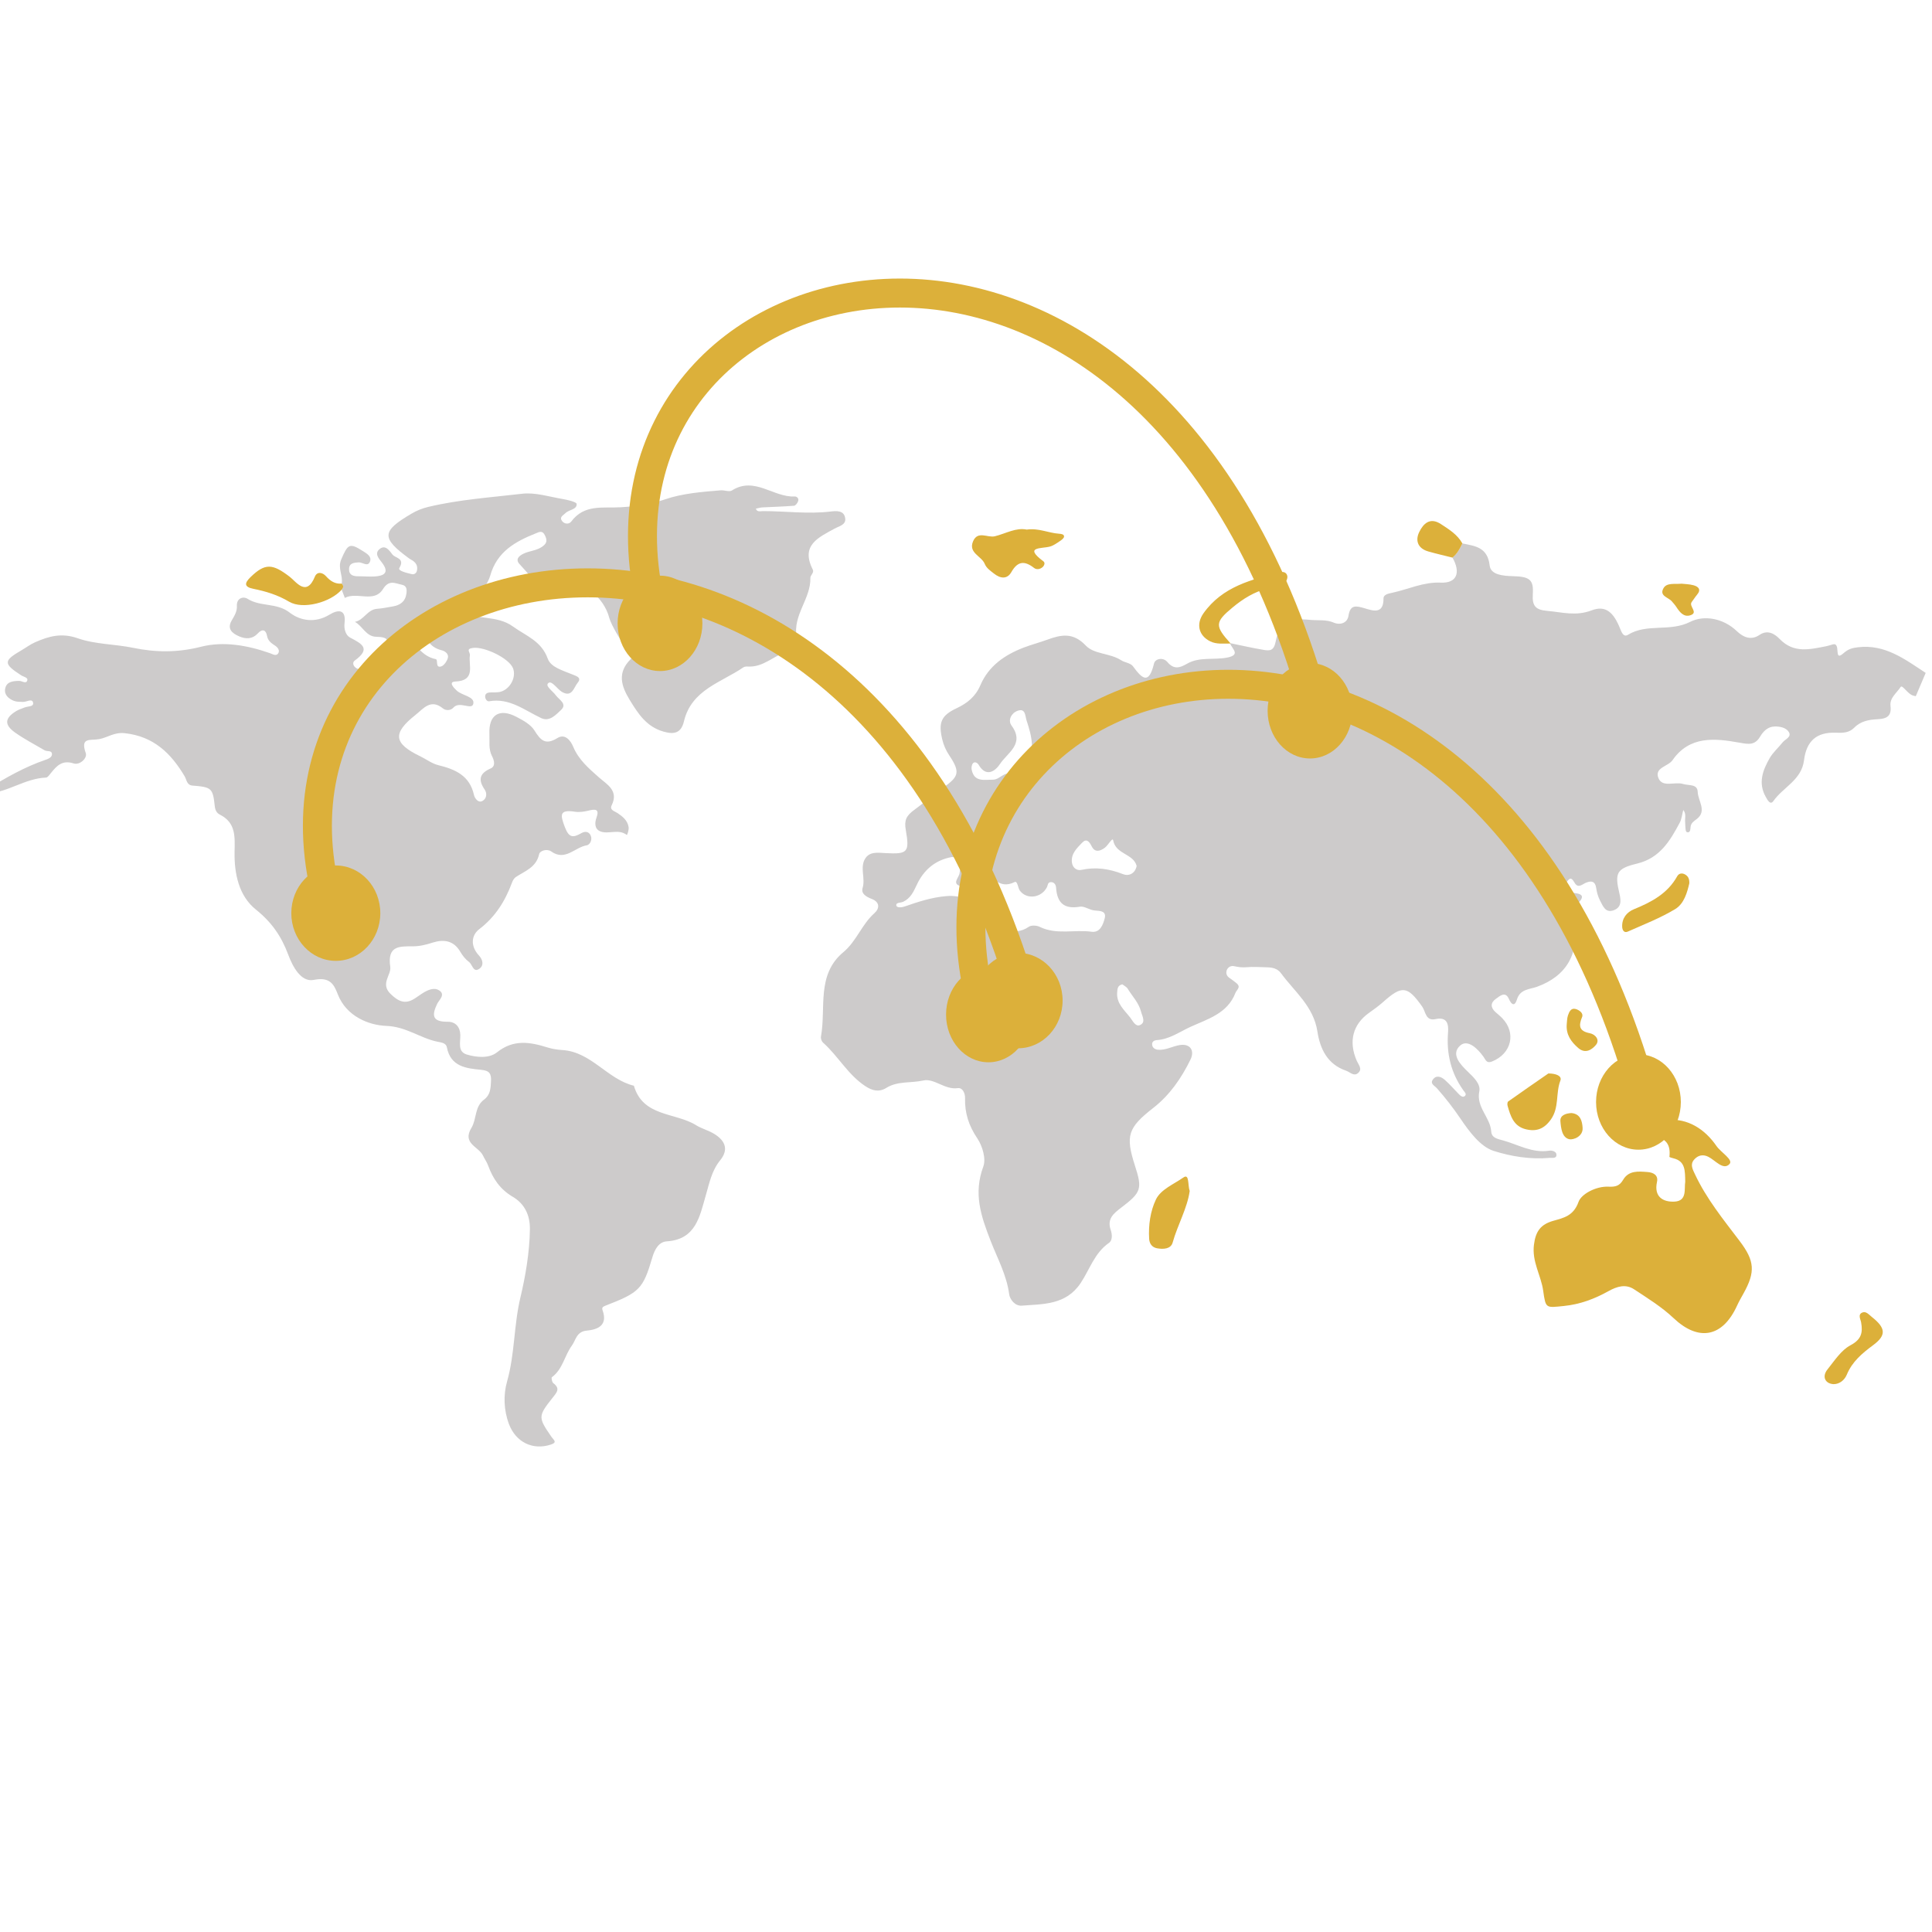 <svg width="400" height="400" viewBox="0 0 400 400" fill="none" xmlns="http://www.w3.org/2000/svg">
<g opacity="0.85" clip-path="url(#clip0_6_126)">
<path d="M302.772 112.513C305.434 113.054 307.996 113.289 308.421 117.098C308.637 119.037 311.255 119.236 313.187 119.288C316.652 119.383 317.559 119.943 317.352 123.033C317.186 125.528 317.992 126.266 320.325 126.472C323.397 126.742 326.275 127.618 329.508 126.375C332.417 125.257 334.081 126.733 335.462 130.237C335.755 130.979 336.175 131.969 337.042 131.434C340.995 128.995 345.716 130.895 349.951 128.742C352.764 127.312 356.773 127.96 359.595 130.673C360.96 131.984 362.58 132.615 364.273 131.462C366.069 130.239 367.557 131.364 368.481 132.315C371.417 135.334 374.732 134.437 378.101 133.795C378.551 133.709 378.988 133.546 379.431 133.42C381.261 132.895 379.546 137.095 381.597 135.305C382.684 134.356 383.444 134.158 384.673 134.009C390.272 133.328 394.401 136.504 398.694 139.319L396.641 144.143C396.492 144.105 396.343 144.071 396.193 144.039C394.975 143.785 393.863 141.654 393.496 142.237C392.737 143.44 391.209 144.469 391.408 146.152C391.662 148.311 390.594 148.821 388.682 148.912C386.979 148.994 385.239 149.295 383.92 150.641C382.846 151.739 381.573 151.761 380.05 151.702C376.114 151.551 373.995 153.42 373.503 157.409C372.998 161.502 369.176 162.97 367.155 165.852C366.502 166.784 365.916 165.577 365.566 164.955C363.962 162.113 364.955 159.471 366.386 156.977C367.078 155.771 368.191 154.812 369.069 153.705C369.601 153.034 370.987 152.602 370.356 151.559C369.798 150.635 368.514 150.384 367.401 150.413C366.012 150.45 365.071 151.403 364.43 152.485C363.314 154.371 361.998 154.094 360.064 153.747C355.021 152.843 349.8 152.314 346.287 157.375C345.358 158.715 342.48 158.91 343.358 161.086C344.183 163.134 346.726 161.779 348.449 162.309C349.722 162.701 351.437 162.262 351.494 163.975C351.555 165.822 353.435 167.889 351.338 169.534C350.687 170.045 350.1 170.356 350.012 171.226C349.967 171.664 349.982 172.327 349.446 172.326C348.939 172.324 348.994 171.67 348.942 171.248C348.904 170.937 348.93 170.62 348.894 170.308C348.794 169.434 349.18 168.485 348.501 167.698C348.264 168.584 348.183 169.552 347.763 170.341C345.766 174.104 343.636 177.659 338.966 178.791C334.688 179.829 334.263 180.705 335.292 185.025C335.667 186.6 335.676 187.941 333.987 188.498C332.354 189.037 331.845 187.52 331.282 186.47C330.848 185.661 330.604 184.709 330.462 183.793C330.255 182.451 329.51 182.33 328.464 182.714C327.65 183.013 326.786 184.027 326.043 182.826C325.53 181.997 325.204 181.448 324.464 182.488C324.021 183.111 323.323 183.878 323.41 184.484C323.598 185.803 324.576 184.736 325.212 184.798C327.03 184.976 328.744 185.192 326.355 187.335C325.271 188.307 325.595 189.579 325.844 190.848C327.112 197.327 324.335 202.114 318.185 204.311C316.648 204.86 314.729 204.766 314.066 206.933C313.643 208.313 313.012 208.196 312.398 206.814C311.655 205.143 310.544 206.212 309.712 206.795C308.581 207.587 308.562 208.58 309.612 209.53C310.077 209.952 310.576 210.341 311.011 210.792C313.98 213.866 312.935 218.17 308.894 219.776C307.78 220.219 307.609 219.458 307.163 218.825C305.95 217.104 303.856 215.073 302.298 216.482C300.288 218.301 302.414 220.461 304.013 221.991C305.19 223.117 306.575 224.473 306.276 225.935C305.593 229.28 308.556 231.315 308.744 234.278C308.83 235.614 310.116 235.814 311.187 236.111C314.329 236.982 317.254 238.782 320.726 238.241C321.323 238.148 322.2 238.387 322.244 239.03C322.306 239.941 321.36 239.678 320.807 239.728C316.847 240.084 312.793 239.416 309.231 238.278C306.485 237.401 304.162 234.242 302.377 231.606C300.895 229.411 299.27 227.316 297.513 225.334C296.999 224.755 296.038 224.389 296.659 223.513C297.36 222.526 298.383 222.914 299.109 223.554C300.164 224.483 301.084 225.564 302.074 226.568C302.402 226.901 302.872 227.265 303.269 226.93C303.734 226.537 303.236 226.111 302.992 225.77C300.415 222.164 299.448 218.163 299.802 213.755C299.934 212.111 299.666 210.466 297.226 210.992C295.128 211.445 295.184 209.443 294.455 208.412C291.396 204.084 290.26 203.973 286.331 207.481C285.429 208.287 284.44 208.995 283.453 209.695C280.059 212.104 279.165 215.672 280.909 219.633C281.266 220.445 282.141 221.343 281.174 222.165C280.284 222.923 279.533 221.964 278.684 221.674C274.769 220.336 273.294 217.073 272.755 213.563C271.953 208.334 268.017 205.312 265.204 201.481C264.482 200.498 263.404 200.29 262.273 200.27C260.859 200.245 259.434 200.12 258.035 200.257C257.164 200.342 256.335 200.216 255.518 200.037C254.124 199.732 253.298 201.523 254.434 202.384C254.976 202.795 255.565 203.17 256.066 203.615C256.969 204.416 256.04 204.902 255.777 205.582C254.118 209.883 249.98 210.99 246.424 212.623C244.201 213.645 242.095 215.188 239.494 215.341C239.012 215.37 238.531 215.623 238.531 216.175C238.531 216.92 239.12 217.279 239.747 217.335C241.34 217.479 242.743 216.61 244.266 216.367C246.388 216.03 247.412 217.469 246.466 219.398C244.599 223.205 242.199 226.716 238.762 229.393C233.498 233.492 232.996 235.166 234.97 241.306C236.517 246.118 236.336 246.844 232.14 250.027C230.539 251.241 229.167 252.355 229.963 254.654C230.278 255.563 230.355 256.806 229.602 257.326C226.592 259.405 225.607 262.862 223.717 265.675C220.679 270.196 216.023 269.979 211.543 270.32C210.139 270.427 209.08 269.034 208.938 267.946C208.426 264.03 206.484 260.465 205.137 257.011C203.066 251.696 201.512 247.114 203.587 241.51C204.183 239.902 203.398 237.245 202.34 235.682C200.566 233.064 199.723 230.427 199.805 227.347C199.831 226.366 199.298 225.144 198.309 225.287C195.612 225.68 193.424 223.195 191.165 223.704C188.63 224.275 185.854 223.776 183.524 225.225C181.959 226.198 180.575 225.807 179.15 224.87C175.572 222.519 173.544 218.672 170.423 215.881C170.095 215.588 169.898 215.013 169.976 214.581C171.049 208.637 168.996 201.802 174.605 197.139C177.331 194.872 178.408 191.398 181.031 189.074C182.133 188.098 182.184 186.777 180.509 186.124C179.393 185.688 178.229 185.061 178.592 183.855C179.198 181.847 178.032 179.73 179.05 177.891C179.964 176.242 181.739 176.541 183.294 176.624C187.927 176.871 188.351 176.516 187.527 171.791C187.179 169.789 187.655 168.855 189.366 167.618C191.349 166.182 193.244 164.512 195.261 163.088C198.505 160.796 198.871 159.905 196.555 156.424C195.83 155.335 195.359 154.27 195.073 153.043C194.278 149.626 194.814 148.155 198.04 146.64C200.291 145.583 201.978 144.199 202.968 141.887C204.687 137.871 208 135.595 211.921 134.085C213.53 133.466 215.212 133.034 216.832 132.439C219.719 131.38 222.184 130.89 224.801 133.659C226.524 135.482 229.811 135.202 232.091 136.68C232.866 137.183 234.071 137.27 234.556 137.93C236.455 140.514 237.846 141.852 238.924 137.382C239.172 136.356 240.812 136.014 241.696 137.067C243.04 138.668 244.25 138.293 245.775 137.412C248.333 135.936 251.3 136.684 254.055 136.148C256.978 135.578 255.06 134.318 254.684 133.231L254.736 133.166C257.036 133.637 259.325 134.174 261.64 134.552C262.865 134.752 263.728 134.782 264.109 132.864C264.934 128.701 266.804 127.916 271.375 128.346C273.011 128.5 274.592 128.218 276.249 128.95C277.206 129.373 278.923 129.187 279.188 127.487C279.559 125.116 280.77 125.421 282.556 125.945C284.208 126.428 286.462 127.255 286.438 123.922C286.432 123.048 287.512 122.889 288.27 122.723C291.602 121.997 294.71 120.467 298.302 120.627C301.601 120.774 302.491 118.584 300.718 115.44C301.69 114.67 302.249 113.605 302.772 112.513ZM197.071 177.441C193.594 178.055 191.234 180.152 189.818 183.175C189.126 184.652 188.523 185.977 186.992 186.705C186.482 186.947 185.448 186.808 185.573 187.473C185.67 187.992 186.714 187.884 187.273 187.688C190.077 186.711 192.866 185.796 195.871 185.535C197.512 185.392 198.986 185.628 200.416 186.283C201.823 186.927 201.642 188.256 201.719 189.519C201.78 190.5 202.548 191.318 203.53 191.369C206.677 191.53 209.676 194.198 213.009 191.873C213.523 191.515 214.641 191.589 215.268 191.896C218.735 193.598 222.444 192.417 226.007 192.907C227.752 193.147 228.373 191.438 228.707 190.171C229.116 188.621 227.858 188.59 226.651 188.506C225.605 188.434 224.521 187.559 223.571 187.721C220.299 188.28 218.859 186.922 218.651 183.781C218.61 183.147 218.225 182.542 217.437 182.651C216.906 182.724 216.952 183.306 216.751 183.692C215.593 185.922 212.594 186.305 211.159 184.408C210.724 183.833 210.686 182.307 210.054 182.624C206.797 184.259 205.356 181.234 203.186 180.184C201.761 179.495 200.875 179.241 200.732 181.31C200.656 182.411 200.041 183.801 198.799 183.435C197.016 182.91 198.598 181.673 198.675 180.74C198.793 179.341 199.805 177.478 197.071 177.441ZM209.499 160.302C211.67 160.415 211.491 160.301 212.373 158.911C214.444 155.646 213.623 152.419 212.541 149.167C212.237 148.252 212.359 146.562 210.682 147.16C209.405 147.616 208.606 149.102 209.434 150.226C212.23 154.029 208.551 155.865 207.046 158.165C206.105 159.603 204.215 161.062 202.618 158.345C202.384 157.948 201.846 157.626 201.468 158.001C201.197 158.27 201.089 158.881 201.165 159.293C201.663 161.991 203.789 161.416 205.606 161.421C207.008 161.425 207.896 159.619 209.499 160.302ZM235.331 179.287C234.669 176.705 231.006 176.928 230.465 173.966C230.341 173.29 229.418 175.003 228.761 175.5C227.72 176.287 226.669 176.522 226.025 175.228C225.498 174.17 224.93 173.534 224.013 174.5C222.965 175.605 221.723 176.745 221.925 178.529C222.053 179.662 222.925 180.309 223.883 180.101C226.889 179.446 229.673 179.866 232.512 180.984C233.701 181.451 235.003 180.89 235.331 179.287ZM232.368 203.795C231.384 204.008 231.346 204.723 231.294 205.505C231.143 207.784 232.782 209.11 233.987 210.662C234.534 211.366 235.096 212.625 236 212.24C237.305 211.684 236.483 210.402 236.236 209.435C235.768 207.598 234.413 206.254 233.464 204.685C233.247 204.324 232.776 204.116 232.368 203.795ZM-2.827 163.494C1.102 161.084 5.08 158.78 9.477 157.296C10.038 157.107 10.818 156.759 10.757 156.081C10.687 155.296 9.739 155.637 9.242 155.345C7.218 154.155 5.119 153.068 3.201 151.725C0.83 150.066 0.941 148.692 3.381 147.205C3.908 146.884 4.527 146.718 5.101 146.471C5.758 146.187 7.095 146.383 6.833 145.413C6.602 144.562 5.459 145.366 4.724 145.325C4.106 145.291 3.442 145.326 2.885 145.108C1.811 144.687 0.863 143.887 1.055 142.665C1.3 141.109 2.681 140.989 3.976 140.974C4.552 140.967 5.379 141.643 5.635 140.921C5.873 140.251 4.886 140.144 4.388 139.821C0.67 137.407 0.684 136.816 4.43 134.642C5.377 134.092 6.265 133.416 7.259 132.977C10.087 131.727 12.744 130.97 16.08 132.143C19.697 133.415 23.764 133.341 27.579 134.127C32.312 135.103 36.805 135.126 41.632 133.899C46.268 132.721 51.237 133.598 55.888 135.233C56.446 135.429 57.162 135.923 57.597 135.274C57.99 134.687 57.51 134.051 56.984 133.697C56.199 133.17 55.481 132.727 55.282 131.633C55.056 130.394 54.323 130.117 53.368 131.145C52.235 132.362 50.872 132.341 49.481 131.735C48.058 131.116 46.969 130.206 47.955 128.489C48.506 127.527 49.11 126.649 49.044 125.462C48.95 123.798 50.405 123.431 51.235 123.964C53.905 125.677 57.252 124.727 59.963 126.823C62.193 128.546 65.272 129.052 68.213 127.259C69.911 126.224 71.702 125.995 71.331 129.048C71.187 130.233 71.585 131.527 72.463 131.991C74.874 133.267 76.897 134.251 73.465 136.747C72.745 137.27 73.28 138.256 74.176 138.51C75.243 138.812 76.773 139.023 76.896 137.662C77.04 136.067 77.593 135.202 78.837 134.282C80.868 132.782 80.526 131.866 77.919 131.839C75.8 131.816 75.074 129.621 73.48 128.747C75.337 128.412 76.066 126.185 78.069 126.048C79.159 125.973 80.238 125.737 81.32 125.559C82.864 125.305 83.921 124.536 84.148 122.878C84.264 122.037 84.203 121.262 83.21 121.065C81.794 120.784 80.548 119.941 79.27 121.992C77.466 124.887 73.89 122.464 71.391 123.79L70.743 122.075C71.134 121.659 71.178 121.245 70.741 120.83C71.062 119.162 69.852 117.659 70.661 115.79C72.017 112.654 72.358 112.334 75.092 114.066C75.908 114.584 76.951 115.166 76.633 116.17C76.205 117.512 75.069 116.375 74.256 116.43C73.248 116.498 72.276 116.588 72.266 117.854C72.255 119.099 73.174 119.32 74.215 119.314C75.311 119.308 76.41 119.416 77.502 119.357C79.517 119.249 80.695 118.566 79.075 116.479C78.37 115.57 77.466 114.567 78.627 113.65C79.837 112.695 80.676 114.083 81.262 114.822C81.847 115.56 83.899 115.559 82.684 117.588C82.316 118.203 84.264 118.623 85.258 118.868C85.734 118.985 86.202 118.695 86.321 118.164C86.562 117.087 86.048 116.369 85.128 115.88C84.983 115.806 84.843 115.721 84.71 115.626C78.898 111.354 78.967 110.014 85.209 106.341C86.288 105.703 87.458 105.233 88.679 104.947C95.068 103.423 101.616 102.984 108.1 102.225C110.81 101.908 113.681 102.836 116.461 103.309C117.517 103.488 119.363 103.924 119.389 104.336C119.465 105.533 117.802 105.489 117.059 106.253C116.637 106.687 115.851 106.997 116.27 107.727C116.749 108.559 117.809 108.598 118.267 107.984C120.994 104.33 124.798 105.255 128.54 105.022C131.584 104.833 134.659 104.432 137.788 103.355C141.234 102.17 145.343 101.826 149.214 101.516C149.99 101.454 150.987 101.895 151.53 101.549C156.212 98.571 160.128 103.003 164.5 102.792C165.021 102.767 165.423 103.208 165.255 103.73C165.13 104.121 164.726 104.682 164.408 104.708C162.223 104.887 160.028 104.934 157.837 105.052C157.386 105.076 156.941 105.224 156.492 105.316C156.758 106.082 157.439 105.82 157.934 105.82C162.612 105.809 167.283 106.47 171.977 105.907C173.116 105.77 174.769 105.608 174.993 107.323C175.169 108.672 173.735 108.927 172.802 109.439C169.449 111.28 165.71 112.898 168.279 117.922C168.6 118.549 167.766 119.129 167.78 119.616C167.907 123.948 164.12 127.334 164.929 131.851C165.156 133.121 164.359 134.446 163.067 134.845C160.246 135.715 158.052 138.202 154.83 138.001C154.525 137.982 154.148 138.003 153.912 138.165C149.299 141.32 143.157 142.816 141.612 149.323C141.026 151.795 139.579 152.103 137.372 151.472C133.876 150.472 132.147 147.812 130.391 144.94C128.571 141.964 127.782 139.27 130.569 136.476C131.004 136.04 130.973 135.493 130.365 134.923C128.975 133.623 126.519 129.364 126.15 127.948C125.019 123.602 120.693 120.055 116.406 121.2C111.669 122.466 109.965 119.312 107.586 116.817C106.619 115.803 107.466 115.094 108.341 114.657C109.591 114.031 111.065 114.035 112.277 113.17C113.259 112.47 113.325 111.871 112.824 110.84C112.296 109.752 111.649 110.134 110.934 110.421C106.677 112.126 102.898 114.214 101.501 119.166C101.033 120.827 99.722 122.181 99.292 124.083C98.923 125.719 96.682 125.346 95.171 125.591C94.62 125.681 93.666 125.16 93.618 125.923C93.582 126.488 94.727 126.218 95.217 126.5C98.612 128.448 102.823 127.262 106.212 129.716C108.911 131.67 112.091 132.695 113.404 136.368C114.044 138.161 116.528 138.809 118.398 139.595C119.273 139.962 120.541 140.246 119.586 141.377C118.838 142.262 118.484 144.384 116.484 143.33C115.81 142.974 115.309 142.298 114.714 141.786C114.369 141.488 113.901 141.091 113.517 141.427C113.094 141.797 113.506 142.258 113.801 142.593C114.215 143.065 114.721 143.464 115.088 143.966C115.759 144.884 117.515 145.741 116.141 147.005C115.104 147.959 113.798 149.494 112.043 148.67C108.584 147.049 105.486 144.438 101.249 145.191C100.848 145.262 100.453 144.73 100.446 144.219C100.437 143.646 100.845 143.412 101.355 143.371C102.136 143.309 102.962 143.423 103.691 143.205C105.694 142.609 106.925 140.133 106.212 138.348C105.383 136.276 100.361 133.866 97.984 134.138C96.298 134.332 97.398 134.995 97.284 135.712C96.963 137.73 98.572 140.93 94.275 141.102C92.749 141.164 93.957 142.421 94.572 142.991C95.689 144.026 98.302 144.189 97.996 145.697C97.705 147.134 95.157 145.045 93.866 146.509C93.328 147.118 92.326 147.181 91.683 146.657C89.163 144.601 87.641 146.735 86.032 148.01C81.245 151.804 81.442 153.901 87 156.579C88.257 157.184 89.416 158.095 90.761 158.423C94.266 159.277 97.251 160.583 98.132 164.592C98.287 165.298 99.159 166.578 100.213 165.589C100.793 165.045 100.797 164.137 100.349 163.48C98.977 161.464 99.236 160.127 101.591 159.096C102.641 158.637 102.322 157.427 101.882 156.587C101.1 155.095 101.4 153.52 101.328 151.971C101.145 147.998 103.377 146.545 106.954 148.432C108.314 149.15 109.879 149.992 110.641 151.218C111.919 153.275 112.923 154.341 115.397 152.808C117.005 151.811 118.148 153.341 118.668 154.587C119.805 157.311 121.884 159.066 123.999 160.946C125.61 162.378 128.159 163.664 126.642 166.729C126.152 167.719 127.259 167.937 127.866 168.347C128.921 169.059 129.908 169.847 130.142 171.205C130.25 171.829 129.846 172.93 129.769 172.87C128.043 171.534 125.981 172.806 124.283 172.125C123.137 171.666 123.073 170.452 123.502 169.267C124.161 167.448 123.207 167.495 121.851 167.83C120.949 168.054 119.955 168.197 119.05 168.06C115.786 167.569 115.969 168.678 116.962 171.281C117.842 173.591 118.744 173.411 120.386 172.484C121.154 172.05 121.962 172.148 122.322 173.048C122.663 173.904 122.13 174.905 121.478 175.01C119.03 175.407 117.032 178.356 114.124 176.283C113.249 175.659 111.779 176.133 111.629 176.829C111.035 179.591 108.707 180.319 106.787 181.587C106.424 181.826 106.159 182.316 106.001 182.745C104.587 186.556 102.568 189.818 99.219 192.38C97.518 193.681 97.408 195.945 99.154 197.816C100.011 198.734 100.253 200.001 99.098 200.662C97.955 201.316 97.794 199.674 97.107 199.166C96.375 198.625 95.756 197.839 95.292 197.041C93.924 194.691 91.823 194.438 89.586 195.155C88.216 195.595 86.894 195.927 85.466 195.927C82.657 195.929 80.149 195.79 80.801 200.187C81.044 201.827 78.698 203.669 80.844 205.762C82.406 207.287 83.818 208.01 85.789 206.78C86.454 206.365 87.076 205.878 87.748 205.476C88.728 204.889 89.947 204.439 90.881 205.018C92.315 205.907 90.911 207.025 90.532 207.796C89.313 210.281 89.553 211.569 92.673 211.543C94.337 211.53 95.266 212.642 95.304 214.278C95.34 215.811 94.69 217.738 96.65 218.33C98.695 218.948 101.29 219.157 102.885 217.882C106.319 215.137 109.703 215.719 113.395 216.876C114.388 217.187 115.419 217.334 116.458 217.402C122.447 217.797 125.743 223.453 131.241 224.789C133.116 231.278 139.817 230.275 144.131 232.97C145.249 233.668 146.685 234.027 147.894 234.773C150.226 236.213 150.869 238.062 149.1 240.234C147.33 242.404 146.873 244.948 146.119 247.519C144.881 251.745 144.119 256.626 138.044 257.01C136.406 257.114 135.555 258.655 135.071 260.299C133.127 266.899 132.425 267.595 125.294 270.35C124.741 270.564 124.581 270.783 124.762 271.291C125.883 274.427 123.735 275.28 121.462 275.493C119.338 275.692 119.23 277.459 118.387 278.609C116.871 280.677 116.518 283.493 114.259 285.135C114.118 285.237 114.276 286.146 114.545 286.353C116.006 287.474 115.359 288.197 114.43 289.364C111.348 293.239 111.404 293.452 114.171 297.483C114.613 298.127 115.468 298.606 114.08 299.073C110.327 300.336 106.803 298.591 105.381 294.854C104.272 291.94 104.206 288.755 104.981 286.031C106.599 280.342 106.363 274.43 107.738 268.662C108.791 264.245 109.64 259.332 109.71 254.524C109.755 251.516 108.555 249.199 106.172 247.791C103.534 246.231 102.056 244.041 101.062 241.311C100.798 240.586 100.324 239.939 99.991 239.236C99.11 237.38 95.612 236.767 97.62 233.482C98.705 231.705 98.228 229.12 100.229 227.652C101.517 226.706 101.583 225.331 101.657 223.87C101.737 222.308 101.36 221.664 99.642 221.497C96.535 221.195 93.278 220.86 92.512 216.801C92.346 215.919 91.29 215.822 90.591 215.68C86.981 214.947 84.134 212.551 79.962 212.398C76.441 212.27 71.696 210.484 69.909 205.794C69.12 203.723 68.237 202.217 64.973 202.878C62.302 203.419 60.569 200.06 59.663 197.627C58.25 193.834 56.235 190.921 52.972 188.309C49.444 185.487 48.476 180.849 48.565 176.342C48.626 173.262 48.859 170.348 45.547 168.672C44.841 168.315 44.552 167.741 44.455 166.819C44.066 163.162 43.766 162.958 39.883 162.649C38.634 162.55 38.684 161.489 38.224 160.716C35.4 155.964 31.813 152.446 25.82 151.798C23.648 151.563 22.315 152.684 20.581 153.019C18.741 153.374 16.552 152.516 17.761 155.936C18.118 156.947 16.534 158.477 15.239 158.059C12.871 157.292 11.743 158.561 10.529 160.066C10.24 160.424 9.871 160.977 9.522 160.99C5.231 161.153 1.684 163.998 -2.552 164.309L-2.827 163.494ZM86.367 128.419C85.598 128.548 84.829 128.7 84.295 129.34C83.687 130.07 83.916 130.835 84.424 131.446C86.071 133.423 87.295 135.873 90.209 136.462C90.774 136.577 90.062 138.298 91.281 137.997C91.876 137.851 92.49 136.968 92.705 136.294C92.984 135.424 92.192 134.818 91.455 134.636C88.927 134.012 88.035 132.223 87.764 129.882C87.671 129.083 87.427 128.339 86.367 128.419Z" fill="#C4C2C2"/>
<path d="M348.909 244.696C348.867 242.391 348.954 240.418 346.479 239.82C346.177 239.748 345.627 239.584 345.635 239.513C346.184 234.747 341.983 235.516 339.545 234.224C339.005 233.938 338.552 233.452 338.128 232.995C337.37 232.177 336.488 231.173 337.363 230.121C338.389 228.888 340.029 229.299 340.578 230.408C341.727 232.728 343.152 232.039 345.124 231.865C349.491 231.478 352.993 233.816 355.373 237.262C356.297 238.6 358.893 240.099 358.088 240.987C356.806 242.401 355.157 240.24 353.701 239.505C352.529 238.915 351.508 239.209 350.734 240.105C349.871 241.107 350.445 242.099 350.934 243.141C353.319 248.214 356.827 252.522 360.176 256.941C363.293 261.053 363.468 263.324 360.968 267.805C360.506 268.633 360.033 269.455 359.64 270.317C356.622 276.94 351.62 277.756 346.489 272.897C344.062 270.598 341.138 268.797 338.327 266.941C336.573 265.783 334.777 266.338 333.007 267.323C330.13 268.924 327.115 270.062 323.746 270.395C320.064 270.759 320.021 270.968 319.503 267.242C319.058 264.038 317.142 261.242 317.586 257.711C317.94 254.891 319.002 253.491 321.609 252.751C323.763 252.139 325.783 251.747 326.827 248.82C327.405 247.198 330.459 245.57 333 245.689C334.48 245.759 335.309 245.53 336.049 244.27C337.211 242.295 339.209 242.515 341.101 242.657C342.332 242.749 343.365 243.312 343.062 244.708C342.378 247.855 344.403 248.906 346.716 248.78C349.373 248.634 348.657 246.062 348.909 244.696ZM205.984 111.027C204.471 111.401 202.411 109.785 201.45 112.106C200.463 114.49 203.209 115.112 203.876 116.742C204.248 117.65 205.047 118.162 205.785 118.748C207.116 119.806 208.527 119.969 209.387 118.453C210.712 116.117 212.151 116.077 214.086 117.582C214.588 117.972 215.288 117.888 215.819 117.449C216.215 117.122 216.432 116.521 216.037 116.226C211.87 113.116 215.598 113.644 217.388 113.157C218.113 112.959 218.773 112.47 219.416 112.043C219.779 111.803 220.284 111.431 220.301 111.099C220.325 110.601 219.704 110.53 219.27 110.502C217.088 110.358 215.041 109.293 212.57 109.648C210.336 109.179 208.243 110.47 205.984 111.027ZM67.497 119.298C66.766 118.48 65.64 118.287 65.191 119.387C63.439 123.678 61.306 120.427 59.977 119.409C56.431 116.695 54.904 116.549 51.894 119.463C50.589 120.727 50.507 121.519 52.46 121.909C55.063 122.43 57.51 123.178 59.865 124.578C62.717 126.274 68.458 124.709 70.742 122.075C71.134 121.659 71.177 121.245 70.741 120.83C69.363 120.944 68.386 120.292 67.497 119.298ZM312.249 228.053C312.08 228.173 312.051 228.66 312.127 228.929C312.731 231.055 313.372 233.189 315.91 233.802C318.105 234.333 319.711 233.737 321.106 231.757C322.854 229.276 322.059 226.33 323.059 223.728C323.429 222.767 322.197 222.258 320.577 222.247C318.057 223.992 315.138 226.002 312.249 228.053ZM244.997 243.795C243.041 245.17 240.33 246.245 239.326 248.335C238.169 250.744 237.752 253.658 237.919 256.477C237.977 257.467 238.499 258.258 239.572 258.448C240.87 258.68 242.413 258.595 242.784 257.263C243.813 253.576 245.806 250.193 246.314 246.582C245.877 245.355 246.286 242.889 244.997 243.795ZM254.738 133.174C251.505 129.584 251.509 128.827 255.177 125.782C257.341 123.986 259.702 122.491 262.516 121.827C263.717 121.544 264.891 121.086 266.017 120.575C266.317 120.439 266.56 119.807 266.541 119.418C266.502 118.681 265.891 118.299 265.225 118.462C259.165 119.945 253.101 121.434 249.175 126.965C247.605 129.176 248.145 131.58 250.547 132.776C251.863 133.431 253.291 133.222 254.686 133.238L254.738 133.174ZM382.353 284.623C383.484 281.896 385.542 280.187 387.831 278.487C390.609 276.423 390.41 274.933 387.544 272.662C386.938 272.182 386.331 271.395 385.548 271.753C384.602 272.185 385.204 273.091 385.329 273.81C385.689 275.89 385.41 277.312 383.127 278.519C381.187 279.545 379.807 281.728 378.351 283.537C377.204 284.962 377.823 286.47 379.608 286.573C380.832 286.589 381.885 285.752 382.353 284.623ZM348.877 181.05C348.247 180.687 347.585 180.815 347.255 181.408C345.258 185.006 341.925 186.764 338.296 188.245C336.813 188.851 335.779 190.099 335.855 191.898C335.885 192.593 336.272 193.206 336.999 192.883C340.316 191.409 343.739 190.085 346.83 188.22C348.69 187.098 349.319 184.736 349.75 182.903C349.8 181.866 349.446 181.377 348.877 181.05ZM298.307 108.495C296.059 107.027 294.672 108.424 293.831 110.162C292.956 111.97 293.595 113.566 295.715 114.173C297.37 114.648 299.051 115.027 300.72 115.449C301.69 114.67 302.249 113.605 302.772 112.514C301.74 110.666 300.006 109.603 298.307 108.495ZM344.404 121.792C343.478 123.416 345.455 123.664 346.155 124.523C346.449 124.884 346.78 125.22 347.03 125.609C347.734 126.698 348.581 127.841 349.985 127.381C351.721 126.813 349.575 125.524 350.252 124.641C350.625 124.155 350.94 123.621 351.336 123.156C352.273 122.055 351.653 121.453 350.623 121.17C349.737 120.926 348.784 120.923 348.167 120.85C346.635 120.981 345.083 120.601 344.404 121.792ZM326.764 216.981C328.284 218.294 329.664 217.25 330.433 216.322C331.264 215.318 330.347 214.152 329.13 213.911C326.929 213.474 326.796 212.398 327.56 210.555C327.884 209.773 326.958 209.102 326.216 208.901C325.226 208.632 324.871 209.527 324.624 210.248C324.426 210.827 324.448 211.484 324.373 212.105C324.219 214.205 325.263 215.684 326.764 216.981ZM323.065 232.127C323.18 233.521 323.378 235.516 324.892 235.863C325.709 236.051 327.799 235.313 327.662 233.476C327.562 232.13 327.245 230.642 325.362 230.445C324.24 230.499 322.963 230.881 323.065 232.127Z" fill="#D6A217"/>
<path d="M210.623 201.834C172.529 81.681 50.928 111.716 67.203 183.928" stroke="#D6A217" stroke-width="6"/>
<ellipse cx="69.525" cy="189.06" rx="9.213" ry="9.873" fill="#D6A217"/>
<ellipse cx="210.787" cy="207.161" rx="9.213" ry="9.873" fill="#D6A217"/>
<path d="M339.067 222.834C302.776 102.681 186.931 132.716 202.436 204.928" stroke="#D6A217" stroke-width="6"/>
<ellipse cx="204.648" cy="210.06" rx="8.777" ry="9.873" fill="#D6A217"/>
<ellipse cx="339.223" cy="228.161" rx="8.777" ry="9.873" fill="#D6A217"/>
<path d="M271.067 141.834C234.776 21.681 118.931 51.716 134.436 123.928" stroke="#D6A217" stroke-width="6"/>
<ellipse cx="136.648" cy="129.06" rx="8.777" ry="9.873" fill="#D6A217"/>
<ellipse cx="271.223" cy="147.161" rx="8.777" ry="9.873" fill="#D6A217"/>
</g>
<defs>
<clipPath id="clip0_6_126">
<rect width="400" height="400" fill="white"/>
</clipPath>
</defs>
</svg>

